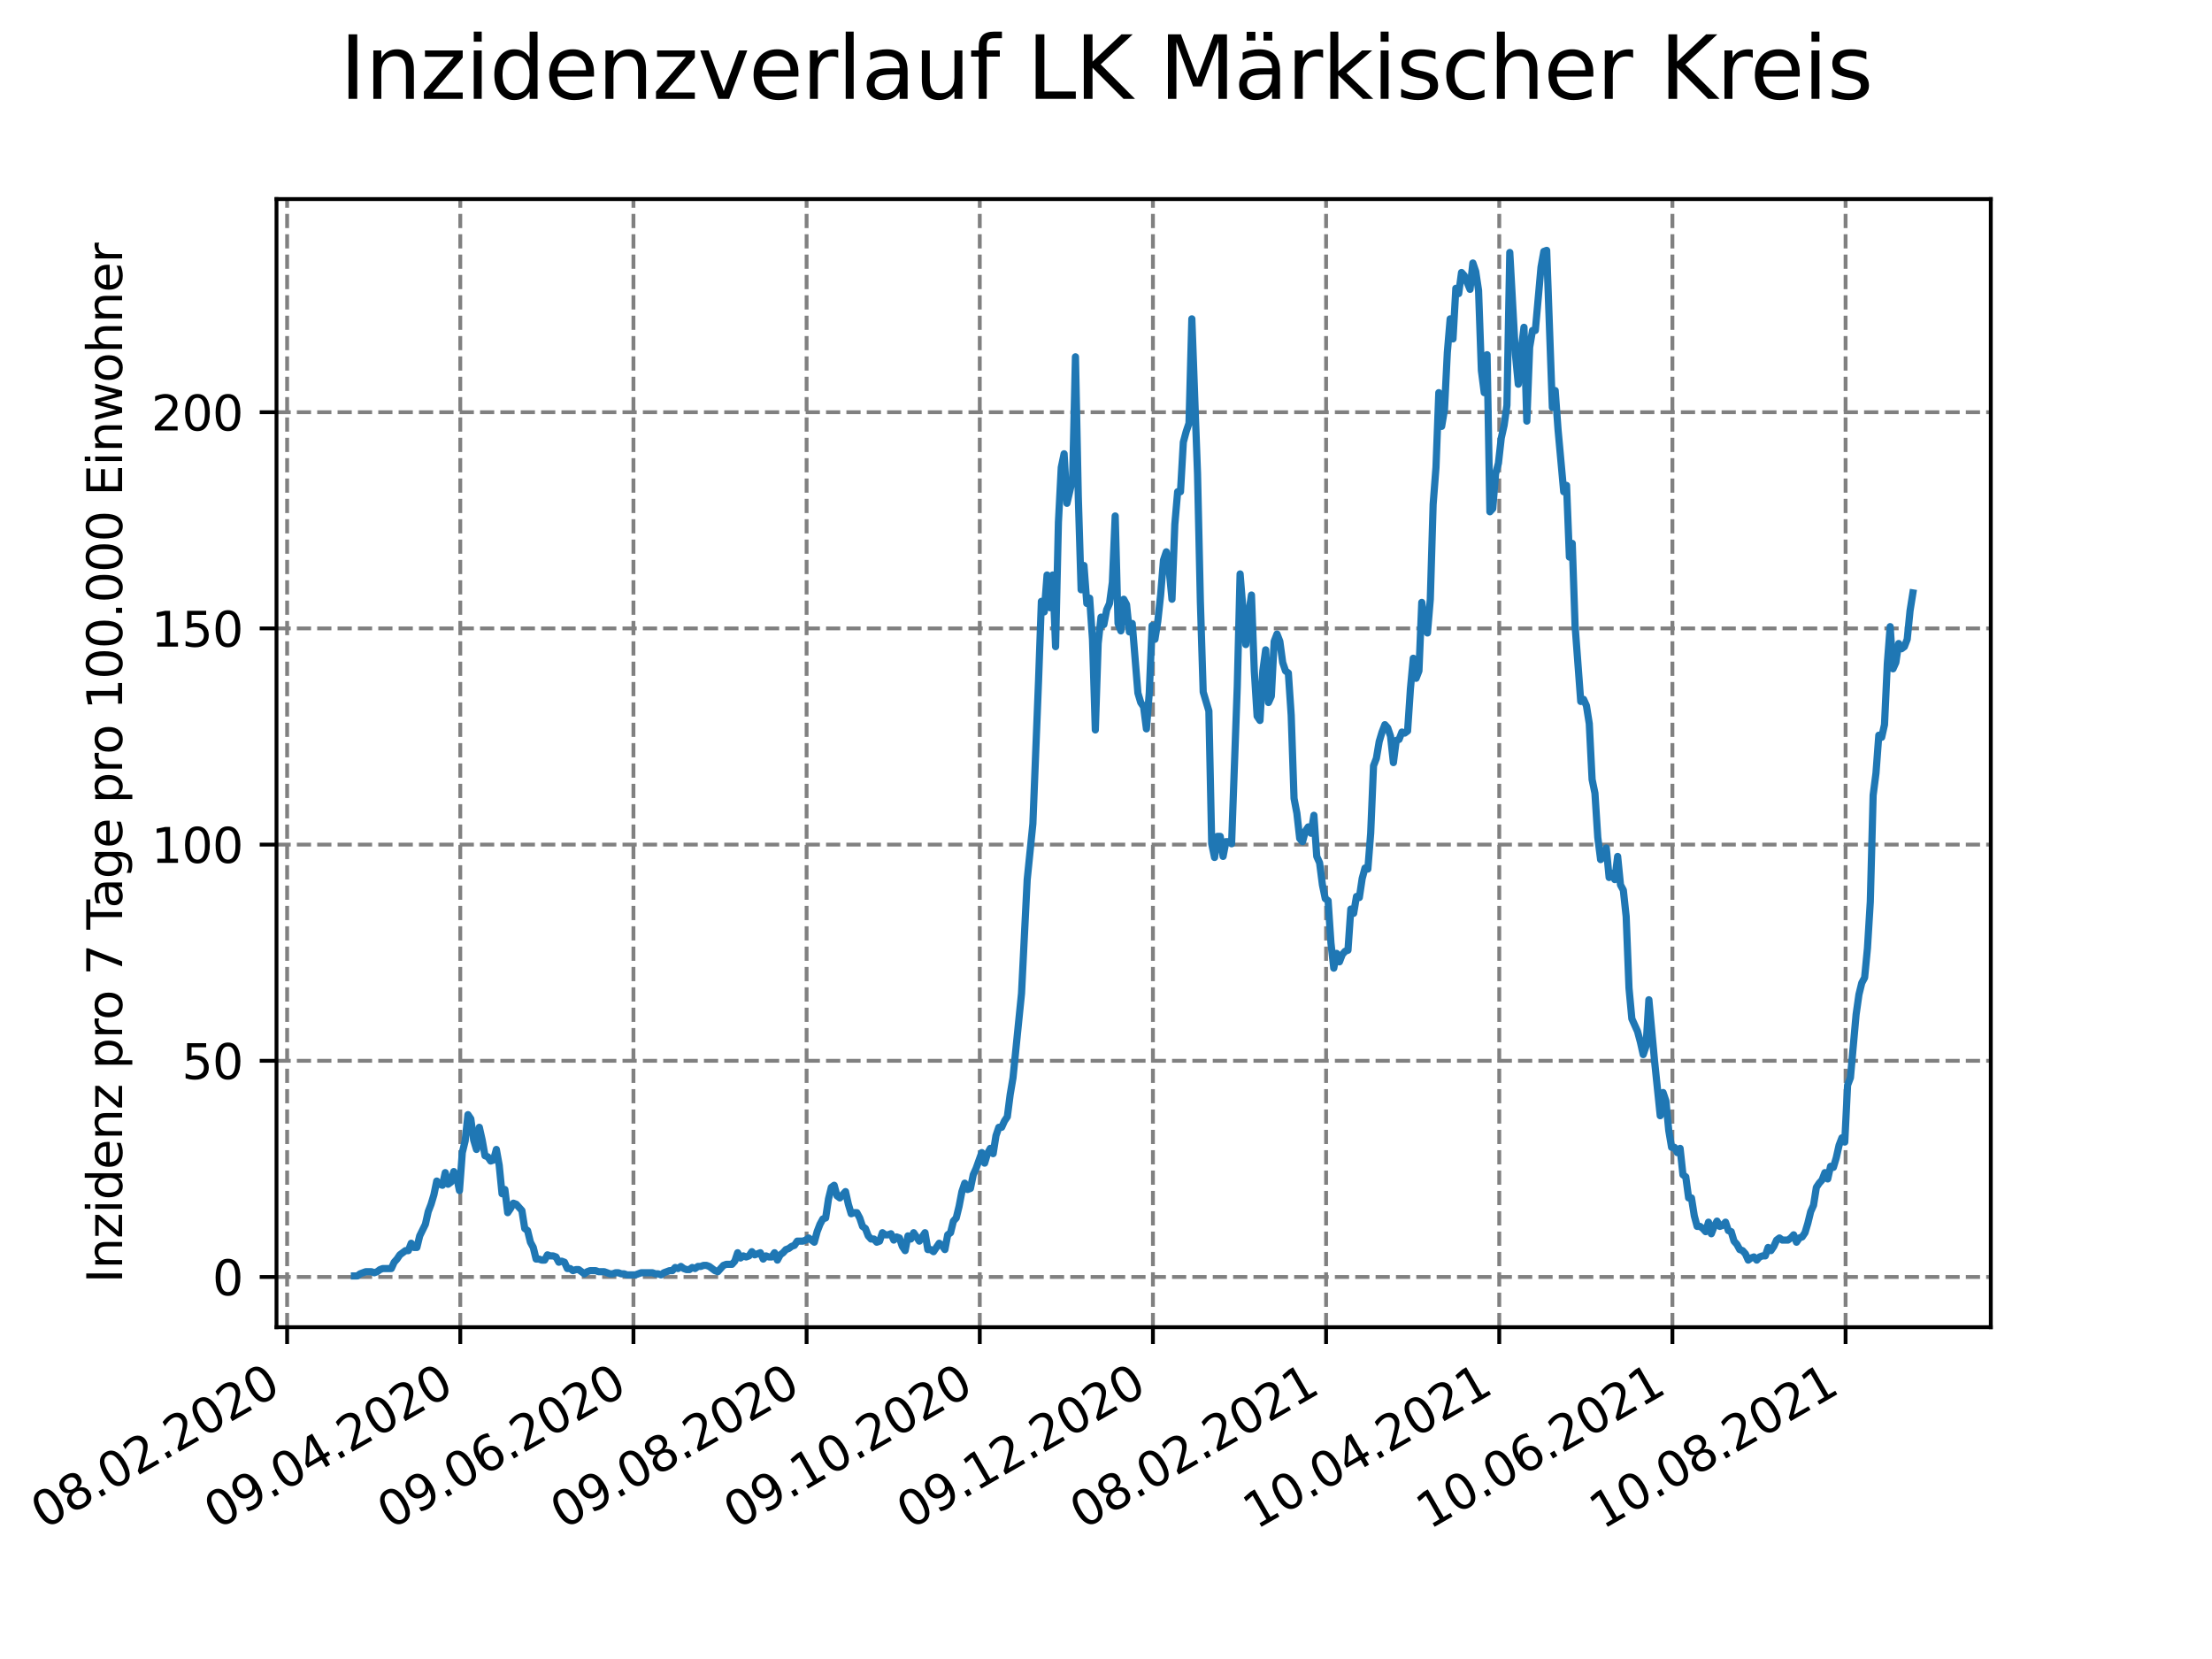 <?xml version="1.0" encoding="utf-8" standalone="no"?>
<!DOCTYPE svg PUBLIC "-//W3C//DTD SVG 1.1//EN"
  "http://www.w3.org/Graphics/SVG/1.1/DTD/svg11.dtd">
<svg height="345.6pt" version="1.1" viewBox="0 0 460.8 345.6" width="460.8pt" xmlns="http://www.w3.org/2000/svg" xmlns:xlink="http://www.w3.org/1999/xlink">
 <defs>
  <style type="text/css">*{stroke-linecap:butt;stroke-linejoin:round;}</style>
 </defs>
 <g id="figure_1">
  <g id="patch_1">
   <path d="M 0 345.6 
L 460.8 345.6 
L 460.8 0 
L 0 0 
z
" style="fill:#ffffff;"/>
  </g>
  <g id="axes_1">
   <g id="patch_2">
    <path d="M 57.6 276.48 
L 414.72 276.48 
L 414.72 41.472 
L 57.6 41.472 
z
" style="fill:#ffffff;"/>
   </g>
   <g id="matplotlib.axis_1">
    <g id="xtick_1">
     <g id="line2d_1">
      <path clip-path="url(#pf41d064345)" d="M 59.813 276.48 
L 59.813 41.472 
" style="fill:none;stroke:#808080;stroke-dasharray:2.96,1.28;stroke-dashoffset:0;stroke-width:0.8;"/>
     </g>
     <g id="line2d_2">
      <defs>
       <path d="M 0 0 
L 0 3.5 
" id="m5f6047492e" style="stroke:#000000;stroke-width:0.8;"/>
      </defs>
      <g>
       <use style="stroke:#000000;stroke-width:0.8;" x="59.813" xlink:href="#m5f6047492e" y="276.48"/>
      </g>
     </g>
     <g id="text_1">
      <!-- 08.02.2020 -->
      <g transform="translate(9.187 318.689)rotate(-30)scale(0.1 -0.1)">
       <defs>
        <path d="M 2034 4250 
Q 1547 4250 1301 3770 
Q 1056 3291 1056 2328 
Q 1056 1369 1301 889 
Q 1547 409 2034 409 
Q 2525 409 2770 889 
Q 3016 1369 3016 2328 
Q 3016 3291 2770 3770 
Q 2525 4250 2034 4250 
z
M 2034 4750 
Q 2819 4750 3233 4129 
Q 3647 3509 3647 2328 
Q 3647 1150 3233 529 
Q 2819 -91 2034 -91 
Q 1250 -91 836 529 
Q 422 1150 422 2328 
Q 422 3509 836 4129 
Q 1250 4750 2034 4750 
z
" id="DejaVuSans-30" transform="scale(0.016)"/>
        <path d="M 2034 2216 
Q 1584 2216 1326 1975 
Q 1069 1734 1069 1313 
Q 1069 891 1326 650 
Q 1584 409 2034 409 
Q 2484 409 2743 651 
Q 3003 894 3003 1313 
Q 3003 1734 2745 1975 
Q 2488 2216 2034 2216 
z
M 1403 2484 
Q 997 2584 770 2862 
Q 544 3141 544 3541 
Q 544 4100 942 4425 
Q 1341 4750 2034 4750 
Q 2731 4750 3128 4425 
Q 3525 4100 3525 3541 
Q 3525 3141 3298 2862 
Q 3072 2584 2669 2484 
Q 3125 2378 3379 2068 
Q 3634 1759 3634 1313 
Q 3634 634 3220 271 
Q 2806 -91 2034 -91 
Q 1263 -91 848 271 
Q 434 634 434 1313 
Q 434 1759 690 2068 
Q 947 2378 1403 2484 
z
M 1172 3481 
Q 1172 3119 1398 2916 
Q 1625 2713 2034 2713 
Q 2441 2713 2670 2916 
Q 2900 3119 2900 3481 
Q 2900 3844 2670 4047 
Q 2441 4250 2034 4250 
Q 1625 4250 1398 4047 
Q 1172 3844 1172 3481 
z
" id="DejaVuSans-38" transform="scale(0.016)"/>
        <path d="M 684 794 
L 1344 794 
L 1344 0 
L 684 0 
L 684 794 
z
" id="DejaVuSans-2e" transform="scale(0.016)"/>
        <path d="M 1228 531 
L 3431 531 
L 3431 0 
L 469 0 
L 469 531 
Q 828 903 1448 1529 
Q 2069 2156 2228 2338 
Q 2531 2678 2651 2914 
Q 2772 3150 2772 3378 
Q 2772 3750 2511 3984 
Q 2250 4219 1831 4219 
Q 1534 4219 1204 4116 
Q 875 4013 500 3803 
L 500 4441 
Q 881 4594 1212 4672 
Q 1544 4750 1819 4750 
Q 2544 4750 2975 4387 
Q 3406 4025 3406 3419 
Q 3406 3131 3298 2873 
Q 3191 2616 2906 2266 
Q 2828 2175 2409 1742 
Q 1991 1309 1228 531 
z
" id="DejaVuSans-32" transform="scale(0.016)"/>
       </defs>
       <use xlink:href="#DejaVuSans-30"/>
       <use x="63.623" xlink:href="#DejaVuSans-38"/>
       <use x="127.246" xlink:href="#DejaVuSans-2e"/>
       <use x="159.033" xlink:href="#DejaVuSans-30"/>
       <use x="222.656" xlink:href="#DejaVuSans-32"/>
       <use x="286.279" xlink:href="#DejaVuSans-2e"/>
       <use x="318.066" xlink:href="#DejaVuSans-32"/>
       <use x="381.689" xlink:href="#DejaVuSans-30"/>
       <use x="445.312" xlink:href="#DejaVuSans-32"/>
       <use x="508.936" xlink:href="#DejaVuSans-30"/>
      </g>
     </g>
    </g>
    <g id="xtick_2">
     <g id="line2d_3">
      <path clip-path="url(#pf41d064345)" d="M 95.885 276.48 
L 95.885 41.472 
" style="fill:none;stroke:#808080;stroke-dasharray:2.96,1.28;stroke-dashoffset:0;stroke-width:0.8;"/>
     </g>
     <g id="line2d_4">
      <g>
       <use style="stroke:#000000;stroke-width:0.8;" x="95.885" xlink:href="#m5f6047492e" y="276.48"/>
      </g>
     </g>
     <g id="text_2">
      <!-- 09.04.2020 -->
      <g transform="translate(45.26 318.689)rotate(-30)scale(0.1 -0.1)">
       <defs>
        <path d="M 703 97 
L 703 672 
Q 941 559 1184 500 
Q 1428 441 1663 441 
Q 2288 441 2617 861 
Q 2947 1281 2994 2138 
Q 2813 1869 2534 1725 
Q 2256 1581 1919 1581 
Q 1219 1581 811 2004 
Q 403 2428 403 3163 
Q 403 3881 828 4315 
Q 1253 4750 1959 4750 
Q 2769 4750 3195 4129 
Q 3622 3509 3622 2328 
Q 3622 1225 3098 567 
Q 2575 -91 1691 -91 
Q 1453 -91 1209 -44 
Q 966 3 703 97 
z
M 1959 2075 
Q 2384 2075 2632 2365 
Q 2881 2656 2881 3163 
Q 2881 3666 2632 3958 
Q 2384 4250 1959 4250 
Q 1534 4250 1286 3958 
Q 1038 3666 1038 3163 
Q 1038 2656 1286 2365 
Q 1534 2075 1959 2075 
z
" id="DejaVuSans-39" transform="scale(0.016)"/>
        <path d="M 2419 4116 
L 825 1625 
L 2419 1625 
L 2419 4116 
z
M 2253 4666 
L 3047 4666 
L 3047 1625 
L 3713 1625 
L 3713 1100 
L 3047 1100 
L 3047 0 
L 2419 0 
L 2419 1100 
L 313 1100 
L 313 1709 
L 2253 4666 
z
" id="DejaVuSans-34" transform="scale(0.016)"/>
       </defs>
       <use xlink:href="#DejaVuSans-30"/>
       <use x="63.623" xlink:href="#DejaVuSans-39"/>
       <use x="127.246" xlink:href="#DejaVuSans-2e"/>
       <use x="159.033" xlink:href="#DejaVuSans-30"/>
       <use x="222.656" xlink:href="#DejaVuSans-34"/>
       <use x="286.279" xlink:href="#DejaVuSans-2e"/>
       <use x="318.066" xlink:href="#DejaVuSans-32"/>
       <use x="381.689" xlink:href="#DejaVuSans-30"/>
       <use x="445.312" xlink:href="#DejaVuSans-32"/>
       <use x="508.936" xlink:href="#DejaVuSans-30"/>
      </g>
     </g>
    </g>
    <g id="xtick_3">
     <g id="line2d_5">
      <path clip-path="url(#pf41d064345)" d="M 131.958 276.48 
L 131.958 41.472 
" style="fill:none;stroke:#808080;stroke-dasharray:2.96,1.28;stroke-dashoffset:0;stroke-width:0.8;"/>
     </g>
     <g id="line2d_6">
      <g>
       <use style="stroke:#000000;stroke-width:0.8;" x="131.958" xlink:href="#m5f6047492e" y="276.48"/>
      </g>
     </g>
     <g id="text_3">
      <!-- 09.06.2020 -->
      <g transform="translate(81.333 318.689)rotate(-30)scale(0.1 -0.1)">
       <defs>
        <path d="M 2113 2584 
Q 1688 2584 1439 2293 
Q 1191 2003 1191 1497 
Q 1191 994 1439 701 
Q 1688 409 2113 409 
Q 2538 409 2786 701 
Q 3034 994 3034 1497 
Q 3034 2003 2786 2293 
Q 2538 2584 2113 2584 
z
M 3366 4563 
L 3366 3988 
Q 3128 4100 2886 4159 
Q 2644 4219 2406 4219 
Q 1781 4219 1451 3797 
Q 1122 3375 1075 2522 
Q 1259 2794 1537 2939 
Q 1816 3084 2150 3084 
Q 2853 3084 3261 2657 
Q 3669 2231 3669 1497 
Q 3669 778 3244 343 
Q 2819 -91 2113 -91 
Q 1303 -91 875 529 
Q 447 1150 447 2328 
Q 447 3434 972 4092 
Q 1497 4750 2381 4750 
Q 2619 4750 2861 4703 
Q 3103 4656 3366 4563 
z
" id="DejaVuSans-36" transform="scale(0.016)"/>
       </defs>
       <use xlink:href="#DejaVuSans-30"/>
       <use x="63.623" xlink:href="#DejaVuSans-39"/>
       <use x="127.246" xlink:href="#DejaVuSans-2e"/>
       <use x="159.033" xlink:href="#DejaVuSans-30"/>
       <use x="222.656" xlink:href="#DejaVuSans-36"/>
       <use x="286.279" xlink:href="#DejaVuSans-2e"/>
       <use x="318.066" xlink:href="#DejaVuSans-32"/>
       <use x="381.689" xlink:href="#DejaVuSans-30"/>
       <use x="445.312" xlink:href="#DejaVuSans-32"/>
       <use x="508.936" xlink:href="#DejaVuSans-30"/>
      </g>
     </g>
    </g>
    <g id="xtick_4">
     <g id="line2d_7">
      <path clip-path="url(#pf41d064345)" d="M 168.031 276.48 
L 168.031 41.472 
" style="fill:none;stroke:#808080;stroke-dasharray:2.96,1.28;stroke-dashoffset:0;stroke-width:0.8;"/>
     </g>
     <g id="line2d_8">
      <g>
       <use style="stroke:#000000;stroke-width:0.8;" x="168.031" xlink:href="#m5f6047492e" y="276.48"/>
      </g>
     </g>
     <g id="text_4">
      <!-- 09.08.2020 -->
      <g transform="translate(117.406 318.689)rotate(-30)scale(0.1 -0.1)">
       <use xlink:href="#DejaVuSans-30"/>
       <use x="63.623" xlink:href="#DejaVuSans-39"/>
       <use x="127.246" xlink:href="#DejaVuSans-2e"/>
       <use x="159.033" xlink:href="#DejaVuSans-30"/>
       <use x="222.656" xlink:href="#DejaVuSans-38"/>
       <use x="286.279" xlink:href="#DejaVuSans-2e"/>
       <use x="318.066" xlink:href="#DejaVuSans-32"/>
       <use x="381.689" xlink:href="#DejaVuSans-30"/>
       <use x="445.312" xlink:href="#DejaVuSans-32"/>
       <use x="508.936" xlink:href="#DejaVuSans-30"/>
      </g>
     </g>
    </g>
    <g id="xtick_5">
     <g id="line2d_9">
      <path clip-path="url(#pf41d064345)" d="M 204.104 276.48 
L 204.104 41.472 
" style="fill:none;stroke:#808080;stroke-dasharray:2.96,1.28;stroke-dashoffset:0;stroke-width:0.8;"/>
     </g>
     <g id="line2d_10">
      <g>
       <use style="stroke:#000000;stroke-width:0.8;" x="204.104" xlink:href="#m5f6047492e" y="276.48"/>
      </g>
     </g>
     <g id="text_5">
      <!-- 09.10.2020 -->
      <g transform="translate(153.478 318.689)rotate(-30)scale(0.1 -0.1)">
       <defs>
        <path d="M 794 531 
L 1825 531 
L 1825 4091 
L 703 3866 
L 703 4441 
L 1819 4666 
L 2450 4666 
L 2450 531 
L 3481 531 
L 3481 0 
L 794 0 
L 794 531 
z
" id="DejaVuSans-31" transform="scale(0.016)"/>
       </defs>
       <use xlink:href="#DejaVuSans-30"/>
       <use x="63.623" xlink:href="#DejaVuSans-39"/>
       <use x="127.246" xlink:href="#DejaVuSans-2e"/>
       <use x="159.033" xlink:href="#DejaVuSans-31"/>
       <use x="222.656" xlink:href="#DejaVuSans-30"/>
       <use x="286.279" xlink:href="#DejaVuSans-2e"/>
       <use x="318.066" xlink:href="#DejaVuSans-32"/>
       <use x="381.689" xlink:href="#DejaVuSans-30"/>
       <use x="445.312" xlink:href="#DejaVuSans-32"/>
       <use x="508.936" xlink:href="#DejaVuSans-30"/>
      </g>
     </g>
    </g>
    <g id="xtick_6">
     <g id="line2d_11">
      <path clip-path="url(#pf41d064345)" d="M 240.176 276.48 
L 240.176 41.472 
" style="fill:none;stroke:#808080;stroke-dasharray:2.96,1.28;stroke-dashoffset:0;stroke-width:0.8;"/>
     </g>
     <g id="line2d_12">
      <g>
       <use style="stroke:#000000;stroke-width:0.8;" x="240.176" xlink:href="#m5f6047492e" y="276.48"/>
      </g>
     </g>
     <g id="text_6">
      <!-- 09.12.2020 -->
      <g transform="translate(189.551 318.689)rotate(-30)scale(0.1 -0.1)">
       <use xlink:href="#DejaVuSans-30"/>
       <use x="63.623" xlink:href="#DejaVuSans-39"/>
       <use x="127.246" xlink:href="#DejaVuSans-2e"/>
       <use x="159.033" xlink:href="#DejaVuSans-31"/>
       <use x="222.656" xlink:href="#DejaVuSans-32"/>
       <use x="286.279" xlink:href="#DejaVuSans-2e"/>
       <use x="318.066" xlink:href="#DejaVuSans-32"/>
       <use x="381.689" xlink:href="#DejaVuSans-30"/>
       <use x="445.312" xlink:href="#DejaVuSans-32"/>
       <use x="508.936" xlink:href="#DejaVuSans-30"/>
      </g>
     </g>
    </g>
    <g id="xtick_7">
     <g id="line2d_13">
      <path clip-path="url(#pf41d064345)" d="M 276.249 276.48 
L 276.249 41.472 
" style="fill:none;stroke:#808080;stroke-dasharray:2.96,1.28;stroke-dashoffset:0;stroke-width:0.8;"/>
     </g>
     <g id="line2d_14">
      <g>
       <use style="stroke:#000000;stroke-width:0.8;" x="276.249" xlink:href="#m5f6047492e" y="276.48"/>
      </g>
     </g>
     <g id="text_7">
      <!-- 08.02.2021 -->
      <g transform="translate(225.624 318.689)rotate(-30)scale(0.1 -0.1)">
       <use xlink:href="#DejaVuSans-30"/>
       <use x="63.623" xlink:href="#DejaVuSans-38"/>
       <use x="127.246" xlink:href="#DejaVuSans-2e"/>
       <use x="159.033" xlink:href="#DejaVuSans-30"/>
       <use x="222.656" xlink:href="#DejaVuSans-32"/>
       <use x="286.279" xlink:href="#DejaVuSans-2e"/>
       <use x="318.066" xlink:href="#DejaVuSans-32"/>
       <use x="381.689" xlink:href="#DejaVuSans-30"/>
       <use x="445.312" xlink:href="#DejaVuSans-32"/>
       <use x="508.936" xlink:href="#DejaVuSans-31"/>
      </g>
     </g>
    </g>
    <g id="xtick_8">
     <g id="line2d_15">
      <path clip-path="url(#pf41d064345)" d="M 312.322 276.48 
L 312.322 41.472 
" style="fill:none;stroke:#808080;stroke-dasharray:2.96,1.28;stroke-dashoffset:0;stroke-width:0.8;"/>
     </g>
     <g id="line2d_16">
      <g>
       <use style="stroke:#000000;stroke-width:0.8;" x="312.322" xlink:href="#m5f6047492e" y="276.48"/>
      </g>
     </g>
     <g id="text_8">
      <!-- 10.04.2021 -->
      <g transform="translate(261.697 318.689)rotate(-30)scale(0.1 -0.1)">
       <use xlink:href="#DejaVuSans-31"/>
       <use x="63.623" xlink:href="#DejaVuSans-30"/>
       <use x="127.246" xlink:href="#DejaVuSans-2e"/>
       <use x="159.033" xlink:href="#DejaVuSans-30"/>
       <use x="222.656" xlink:href="#DejaVuSans-34"/>
       <use x="286.279" xlink:href="#DejaVuSans-2e"/>
       <use x="318.066" xlink:href="#DejaVuSans-32"/>
       <use x="381.689" xlink:href="#DejaVuSans-30"/>
       <use x="445.312" xlink:href="#DejaVuSans-32"/>
       <use x="508.936" xlink:href="#DejaVuSans-31"/>
      </g>
     </g>
    </g>
    <g id="xtick_9">
     <g id="line2d_17">
      <path clip-path="url(#pf41d064345)" d="M 348.394 276.48 
L 348.394 41.472 
" style="fill:none;stroke:#808080;stroke-dasharray:2.96,1.28;stroke-dashoffset:0;stroke-width:0.8;"/>
     </g>
     <g id="line2d_18">
      <g>
       <use style="stroke:#000000;stroke-width:0.8;" x="348.394" xlink:href="#m5f6047492e" y="276.48"/>
      </g>
     </g>
     <g id="text_9">
      <!-- 10.06.2021 -->
      <g transform="translate(297.769 318.689)rotate(-30)scale(0.1 -0.1)">
       <use xlink:href="#DejaVuSans-31"/>
       <use x="63.623" xlink:href="#DejaVuSans-30"/>
       <use x="127.246" xlink:href="#DejaVuSans-2e"/>
       <use x="159.033" xlink:href="#DejaVuSans-30"/>
       <use x="222.656" xlink:href="#DejaVuSans-36"/>
       <use x="286.279" xlink:href="#DejaVuSans-2e"/>
       <use x="318.066" xlink:href="#DejaVuSans-32"/>
       <use x="381.689" xlink:href="#DejaVuSans-30"/>
       <use x="445.312" xlink:href="#DejaVuSans-32"/>
       <use x="508.936" xlink:href="#DejaVuSans-31"/>
      </g>
     </g>
    </g>
    <g id="xtick_10">
     <g id="line2d_19">
      <path clip-path="url(#pf41d064345)" d="M 384.467 276.48 
L 384.467 41.472 
" style="fill:none;stroke:#808080;stroke-dasharray:2.96,1.28;stroke-dashoffset:0;stroke-width:0.8;"/>
     </g>
     <g id="line2d_20">
      <g>
       <use style="stroke:#000000;stroke-width:0.8;" x="384.467" xlink:href="#m5f6047492e" y="276.48"/>
      </g>
     </g>
     <g id="text_10">
      <!-- 10.08.2021 -->
      <g transform="translate(333.842 318.689)rotate(-30)scale(0.1 -0.1)">
       <use xlink:href="#DejaVuSans-31"/>
       <use x="63.623" xlink:href="#DejaVuSans-30"/>
       <use x="127.246" xlink:href="#DejaVuSans-2e"/>
       <use x="159.033" xlink:href="#DejaVuSans-30"/>
       <use x="222.656" xlink:href="#DejaVuSans-38"/>
       <use x="286.279" xlink:href="#DejaVuSans-2e"/>
       <use x="318.066" xlink:href="#DejaVuSans-32"/>
       <use x="381.689" xlink:href="#DejaVuSans-30"/>
       <use x="445.312" xlink:href="#DejaVuSans-32"/>
       <use x="508.936" xlink:href="#DejaVuSans-31"/>
      </g>
     </g>
    </g>
   </g>
   <g id="matplotlib.axis_2">
    <g id="ytick_1">
     <g id="line2d_21">
      <path clip-path="url(#pf41d064345)" d="M 57.6 266.017 
L 414.72 266.017 
" style="fill:none;stroke:#808080;stroke-dasharray:2.96,1.28;stroke-dashoffset:0;stroke-width:0.8;"/>
     </g>
     <g id="line2d_22">
      <defs>
       <path d="M 0 0 
L -3.5 0 
" id="m977c62c423" style="stroke:#000000;stroke-width:0.8;"/>
      </defs>
      <g>
       <use style="stroke:#000000;stroke-width:0.8;" x="57.6" xlink:href="#m977c62c423" y="266.017"/>
      </g>
     </g>
     <g id="text_11">
      <!-- 0 -->
      <g transform="translate(44.237 269.817)scale(0.1 -0.1)">
       <use xlink:href="#DejaVuSans-30"/>
      </g>
     </g>
    </g>
    <g id="ytick_2">
     <g id="line2d_23">
      <path clip-path="url(#pf41d064345)" d="M 57.6 220.981 
L 414.72 220.981 
" style="fill:none;stroke:#808080;stroke-dasharray:2.96,1.28;stroke-dashoffset:0;stroke-width:0.8;"/>
     </g>
     <g id="line2d_24">
      <g>
       <use style="stroke:#000000;stroke-width:0.8;" x="57.6" xlink:href="#m977c62c423" y="220.981"/>
      </g>
     </g>
     <g id="text_12">
      <!-- 50 -->
      <g transform="translate(37.875 224.78)scale(0.1 -0.1)">
       <defs>
        <path d="M 691 4666 
L 3169 4666 
L 3169 4134 
L 1269 4134 
L 1269 2991 
Q 1406 3038 1543 3061 
Q 1681 3084 1819 3084 
Q 2600 3084 3056 2656 
Q 3513 2228 3513 1497 
Q 3513 744 3044 326 
Q 2575 -91 1722 -91 
Q 1428 -91 1123 -41 
Q 819 9 494 109 
L 494 744 
Q 775 591 1075 516 
Q 1375 441 1709 441 
Q 2250 441 2565 725 
Q 2881 1009 2881 1497 
Q 2881 1984 2565 2268 
Q 2250 2553 1709 2553 
Q 1456 2553 1204 2497 
Q 953 2441 691 2322 
L 691 4666 
z
" id="DejaVuSans-35" transform="scale(0.016)"/>
       </defs>
       <use xlink:href="#DejaVuSans-35"/>
       <use x="63.623" xlink:href="#DejaVuSans-30"/>
      </g>
     </g>
    </g>
    <g id="ytick_3">
     <g id="line2d_25">
      <path clip-path="url(#pf41d064345)" d="M 57.6 175.944 
L 414.72 175.944 
" style="fill:none;stroke:#808080;stroke-dasharray:2.96,1.28;stroke-dashoffset:0;stroke-width:0.8;"/>
     </g>
     <g id="line2d_26">
      <g>
       <use style="stroke:#000000;stroke-width:0.8;" x="57.6" xlink:href="#m977c62c423" y="175.944"/>
      </g>
     </g>
     <g id="text_13">
      <!-- 100 -->
      <g transform="translate(31.512 179.743)scale(0.1 -0.1)">
       <use xlink:href="#DejaVuSans-31"/>
       <use x="63.623" xlink:href="#DejaVuSans-30"/>
       <use x="127.246" xlink:href="#DejaVuSans-30"/>
      </g>
     </g>
    </g>
    <g id="ytick_4">
     <g id="line2d_27">
      <path clip-path="url(#pf41d064345)" d="M 57.6 130.907 
L 414.72 130.907 
" style="fill:none;stroke:#808080;stroke-dasharray:2.96,1.28;stroke-dashoffset:0;stroke-width:0.8;"/>
     </g>
     <g id="line2d_28">
      <g>
       <use style="stroke:#000000;stroke-width:0.8;" x="57.6" xlink:href="#m977c62c423" y="130.907"/>
      </g>
     </g>
     <g id="text_14">
      <!-- 150 -->
      <g transform="translate(31.512 134.707)scale(0.1 -0.1)">
       <use xlink:href="#DejaVuSans-31"/>
       <use x="63.623" xlink:href="#DejaVuSans-35"/>
       <use x="127.246" xlink:href="#DejaVuSans-30"/>
      </g>
     </g>
    </g>
    <g id="ytick_5">
     <g id="line2d_29">
      <path clip-path="url(#pf41d064345)" d="M 57.6 85.871 
L 414.72 85.871 
" style="fill:none;stroke:#808080;stroke-dasharray:2.96,1.28;stroke-dashoffset:0;stroke-width:0.8;"/>
     </g>
     <g id="line2d_30">
      <g>
       <use style="stroke:#000000;stroke-width:0.8;" x="57.6" xlink:href="#m977c62c423" y="85.871"/>
      </g>
     </g>
     <g id="text_15">
      <!-- 200 -->
      <g transform="translate(31.512 89.67)scale(0.1 -0.1)">
       <use xlink:href="#DejaVuSans-32"/>
       <use x="63.623" xlink:href="#DejaVuSans-30"/>
       <use x="127.246" xlink:href="#DejaVuSans-30"/>
      </g>
     </g>
    </g>
    <g id="text_16">
     <!-- Inzidenz pro 7 Tage pro 100.000 Einwohner -->
     <g transform="translate(25.433 267.301)rotate(-90)scale(0.1 -0.1)">
      <defs>
       <path d="M 628 4666 
L 1259 4666 
L 1259 0 
L 628 0 
L 628 4666 
z
" id="DejaVuSans-49" transform="scale(0.016)"/>
       <path d="M 3513 2113 
L 3513 0 
L 2938 0 
L 2938 2094 
Q 2938 2591 2744 2837 
Q 2550 3084 2163 3084 
Q 1697 3084 1428 2787 
Q 1159 2491 1159 1978 
L 1159 0 
L 581 0 
L 581 3500 
L 1159 3500 
L 1159 2956 
Q 1366 3272 1645 3428 
Q 1925 3584 2291 3584 
Q 2894 3584 3203 3211 
Q 3513 2838 3513 2113 
z
" id="DejaVuSans-6e" transform="scale(0.016)"/>
       <path d="M 353 3500 
L 3084 3500 
L 3084 2975 
L 922 459 
L 3084 459 
L 3084 0 
L 275 0 
L 275 525 
L 2438 3041 
L 353 3041 
L 353 3500 
z
" id="DejaVuSans-7a" transform="scale(0.016)"/>
       <path d="M 603 3500 
L 1178 3500 
L 1178 0 
L 603 0 
L 603 3500 
z
M 603 4863 
L 1178 4863 
L 1178 4134 
L 603 4134 
L 603 4863 
z
" id="DejaVuSans-69" transform="scale(0.016)"/>
       <path d="M 2906 2969 
L 2906 4863 
L 3481 4863 
L 3481 0 
L 2906 0 
L 2906 525 
Q 2725 213 2448 61 
Q 2172 -91 1784 -91 
Q 1150 -91 751 415 
Q 353 922 353 1747 
Q 353 2572 751 3078 
Q 1150 3584 1784 3584 
Q 2172 3584 2448 3432 
Q 2725 3281 2906 2969 
z
M 947 1747 
Q 947 1113 1208 752 
Q 1469 391 1925 391 
Q 2381 391 2643 752 
Q 2906 1113 2906 1747 
Q 2906 2381 2643 2742 
Q 2381 3103 1925 3103 
Q 1469 3103 1208 2742 
Q 947 2381 947 1747 
z
" id="DejaVuSans-64" transform="scale(0.016)"/>
       <path d="M 3597 1894 
L 3597 1613 
L 953 1613 
Q 991 1019 1311 708 
Q 1631 397 2203 397 
Q 2534 397 2845 478 
Q 3156 559 3463 722 
L 3463 178 
Q 3153 47 2828 -22 
Q 2503 -91 2169 -91 
Q 1331 -91 842 396 
Q 353 884 353 1716 
Q 353 2575 817 3079 
Q 1281 3584 2069 3584 
Q 2775 3584 3186 3129 
Q 3597 2675 3597 1894 
z
M 3022 2063 
Q 3016 2534 2758 2815 
Q 2500 3097 2075 3097 
Q 1594 3097 1305 2825 
Q 1016 2553 972 2059 
L 3022 2063 
z
" id="DejaVuSans-65" transform="scale(0.016)"/>
       <path id="DejaVuSans-20" transform="scale(0.016)"/>
       <path d="M 1159 525 
L 1159 -1331 
L 581 -1331 
L 581 3500 
L 1159 3500 
L 1159 2969 
Q 1341 3281 1617 3432 
Q 1894 3584 2278 3584 
Q 2916 3584 3314 3078 
Q 3713 2572 3713 1747 
Q 3713 922 3314 415 
Q 2916 -91 2278 -91 
Q 1894 -91 1617 61 
Q 1341 213 1159 525 
z
M 3116 1747 
Q 3116 2381 2855 2742 
Q 2594 3103 2138 3103 
Q 1681 3103 1420 2742 
Q 1159 2381 1159 1747 
Q 1159 1113 1420 752 
Q 1681 391 2138 391 
Q 2594 391 2855 752 
Q 3116 1113 3116 1747 
z
" id="DejaVuSans-70" transform="scale(0.016)"/>
       <path d="M 2631 2963 
Q 2534 3019 2420 3045 
Q 2306 3072 2169 3072 
Q 1681 3072 1420 2755 
Q 1159 2438 1159 1844 
L 1159 0 
L 581 0 
L 581 3500 
L 1159 3500 
L 1159 2956 
Q 1341 3275 1631 3429 
Q 1922 3584 2338 3584 
Q 2397 3584 2469 3576 
Q 2541 3569 2628 3553 
L 2631 2963 
z
" id="DejaVuSans-72" transform="scale(0.016)"/>
       <path d="M 1959 3097 
Q 1497 3097 1228 2736 
Q 959 2375 959 1747 
Q 959 1119 1226 758 
Q 1494 397 1959 397 
Q 2419 397 2687 759 
Q 2956 1122 2956 1747 
Q 2956 2369 2687 2733 
Q 2419 3097 1959 3097 
z
M 1959 3584 
Q 2709 3584 3137 3096 
Q 3566 2609 3566 1747 
Q 3566 888 3137 398 
Q 2709 -91 1959 -91 
Q 1206 -91 779 398 
Q 353 888 353 1747 
Q 353 2609 779 3096 
Q 1206 3584 1959 3584 
z
" id="DejaVuSans-6f" transform="scale(0.016)"/>
       <path d="M 525 4666 
L 3525 4666 
L 3525 4397 
L 1831 0 
L 1172 0 
L 2766 4134 
L 525 4134 
L 525 4666 
z
" id="DejaVuSans-37" transform="scale(0.016)"/>
       <path d="M -19 4666 
L 3928 4666 
L 3928 4134 
L 2272 4134 
L 2272 0 
L 1638 0 
L 1638 4134 
L -19 4134 
L -19 4666 
z
" id="DejaVuSans-54" transform="scale(0.016)"/>
       <path d="M 2194 1759 
Q 1497 1759 1228 1600 
Q 959 1441 959 1056 
Q 959 750 1161 570 
Q 1363 391 1709 391 
Q 2188 391 2477 730 
Q 2766 1069 2766 1631 
L 2766 1759 
L 2194 1759 
z
M 3341 1997 
L 3341 0 
L 2766 0 
L 2766 531 
Q 2569 213 2275 61 
Q 1981 -91 1556 -91 
Q 1019 -91 701 211 
Q 384 513 384 1019 
Q 384 1609 779 1909 
Q 1175 2209 1959 2209 
L 2766 2209 
L 2766 2266 
Q 2766 2663 2505 2880 
Q 2244 3097 1772 3097 
Q 1472 3097 1187 3025 
Q 903 2953 641 2809 
L 641 3341 
Q 956 3463 1253 3523 
Q 1550 3584 1831 3584 
Q 2591 3584 2966 3190 
Q 3341 2797 3341 1997 
z
" id="DejaVuSans-61" transform="scale(0.016)"/>
       <path d="M 2906 1791 
Q 2906 2416 2648 2759 
Q 2391 3103 1925 3103 
Q 1463 3103 1205 2759 
Q 947 2416 947 1791 
Q 947 1169 1205 825 
Q 1463 481 1925 481 
Q 2391 481 2648 825 
Q 2906 1169 2906 1791 
z
M 3481 434 
Q 3481 -459 3084 -895 
Q 2688 -1331 1869 -1331 
Q 1566 -1331 1297 -1286 
Q 1028 -1241 775 -1147 
L 775 -588 
Q 1028 -725 1275 -790 
Q 1522 -856 1778 -856 
Q 2344 -856 2625 -561 
Q 2906 -266 2906 331 
L 2906 616 
Q 2728 306 2450 153 
Q 2172 0 1784 0 
Q 1141 0 747 490 
Q 353 981 353 1791 
Q 353 2603 747 3093 
Q 1141 3584 1784 3584 
Q 2172 3584 2450 3431 
Q 2728 3278 2906 2969 
L 2906 3500 
L 3481 3500 
L 3481 434 
z
" id="DejaVuSans-67" transform="scale(0.016)"/>
       <path d="M 628 4666 
L 3578 4666 
L 3578 4134 
L 1259 4134 
L 1259 2753 
L 3481 2753 
L 3481 2222 
L 1259 2222 
L 1259 531 
L 3634 531 
L 3634 0 
L 628 0 
L 628 4666 
z
" id="DejaVuSans-45" transform="scale(0.016)"/>
       <path d="M 269 3500 
L 844 3500 
L 1563 769 
L 2278 3500 
L 2956 3500 
L 3675 769 
L 4391 3500 
L 4966 3500 
L 4050 0 
L 3372 0 
L 2619 2869 
L 1863 0 
L 1184 0 
L 269 3500 
z
" id="DejaVuSans-77" transform="scale(0.016)"/>
       <path d="M 3513 2113 
L 3513 0 
L 2938 0 
L 2938 2094 
Q 2938 2591 2744 2837 
Q 2550 3084 2163 3084 
Q 1697 3084 1428 2787 
Q 1159 2491 1159 1978 
L 1159 0 
L 581 0 
L 581 4863 
L 1159 4863 
L 1159 2956 
Q 1366 3272 1645 3428 
Q 1925 3584 2291 3584 
Q 2894 3584 3203 3211 
Q 3513 2838 3513 2113 
z
" id="DejaVuSans-68" transform="scale(0.016)"/>
      </defs>
      <use xlink:href="#DejaVuSans-49"/>
      <use x="29.492" xlink:href="#DejaVuSans-6e"/>
      <use x="92.871" xlink:href="#DejaVuSans-7a"/>
      <use x="145.361" xlink:href="#DejaVuSans-69"/>
      <use x="173.145" xlink:href="#DejaVuSans-64"/>
      <use x="236.621" xlink:href="#DejaVuSans-65"/>
      <use x="298.145" xlink:href="#DejaVuSans-6e"/>
      <use x="361.523" xlink:href="#DejaVuSans-7a"/>
      <use x="414.014" xlink:href="#DejaVuSans-20"/>
      <use x="445.801" xlink:href="#DejaVuSans-70"/>
      <use x="509.277" xlink:href="#DejaVuSans-72"/>
      <use x="548.141" xlink:href="#DejaVuSans-6f"/>
      <use x="609.322" xlink:href="#DejaVuSans-20"/>
      <use x="641.109" xlink:href="#DejaVuSans-37"/>
      <use x="704.732" xlink:href="#DejaVuSans-20"/>
      <use x="736.52" xlink:href="#DejaVuSans-54"/>
      <use x="781.104" xlink:href="#DejaVuSans-61"/>
      <use x="842.383" xlink:href="#DejaVuSans-67"/>
      <use x="905.859" xlink:href="#DejaVuSans-65"/>
      <use x="967.383" xlink:href="#DejaVuSans-20"/>
      <use x="999.17" xlink:href="#DejaVuSans-70"/>
      <use x="1062.646" xlink:href="#DejaVuSans-72"/>
      <use x="1101.51" xlink:href="#DejaVuSans-6f"/>
      <use x="1162.691" xlink:href="#DejaVuSans-20"/>
      <use x="1194.479" xlink:href="#DejaVuSans-31"/>
      <use x="1258.102" xlink:href="#DejaVuSans-30"/>
      <use x="1321.725" xlink:href="#DejaVuSans-30"/>
      <use x="1385.348" xlink:href="#DejaVuSans-2e"/>
      <use x="1417.135" xlink:href="#DejaVuSans-30"/>
      <use x="1480.758" xlink:href="#DejaVuSans-30"/>
      <use x="1544.381" xlink:href="#DejaVuSans-30"/>
      <use x="1608.004" xlink:href="#DejaVuSans-20"/>
      <use x="1639.791" xlink:href="#DejaVuSans-45"/>
      <use x="1702.975" xlink:href="#DejaVuSans-69"/>
      <use x="1730.758" xlink:href="#DejaVuSans-6e"/>
      <use x="1794.137" xlink:href="#DejaVuSans-77"/>
      <use x="1875.924" xlink:href="#DejaVuSans-6f"/>
      <use x="1937.105" xlink:href="#DejaVuSans-68"/>
      <use x="2000.484" xlink:href="#DejaVuSans-6e"/>
      <use x="2063.863" xlink:href="#DejaVuSans-65"/>
      <use x="2125.387" xlink:href="#DejaVuSans-72"/>
     </g>
    </g>
   </g>
   <g id="line2d_31">
    <path clip-path="url(#pf41d064345)" d="M 73.833 265.798 
L 74.424 265.798 
L 75.015 265.359 
L 76.198 264.92 
L 77.381 264.92 
L 77.972 265.139 
L 78.564 264.92 
L 79.155 264.48 
L 79.746 264.261 
L 81.52 264.261 
L 82.112 262.943 
L 82.703 262.285 
L 83.294 261.406 
L 84.477 260.528 
L 85.068 260.528 
L 85.66 258.991 
L 86.251 259.869 
L 86.843 259.869 
L 87.434 257.454 
L 88.617 255.039 
L 89.208 252.404 
L 89.799 250.867 
L 90.391 248.891 
L 90.982 246.036 
L 91.573 246.695 
L 92.165 246.915 
L 92.756 244.28 
L 93.347 246.695 
L 93.939 246.256 
L 94.53 244.06 
L 95.122 245.158 
L 95.713 248.012 
L 96.304 240.108 
L 96.896 237.693 
L 97.487 232.203 
L 98.078 233.082 
L 98.67 237.473 
L 99.261 239.449 
L 99.852 234.838 
L 100.444 237.473 
L 101.035 240.767 
L 101.626 240.986 
L 102.218 241.864 
L 102.809 241.645 
L 103.401 239.449 
L 103.992 242.743 
L 104.583 248.671 
L 105.175 247.793 
L 105.766 252.623 
L 106.357 251.745 
L 106.949 250.647 
L 107.54 250.867 
L 108.723 252.184 
L 109.314 255.917 
L 109.905 256.356 
L 110.497 258.772 
L 111.088 259.869 
L 111.68 262.285 
L 112.271 262.285 
L 112.862 262.504 
L 113.454 262.504 
L 114.045 261.406 
L 114.636 261.626 
L 115.228 261.626 
L 115.819 261.846 
L 116.41 262.943 
L 117.002 262.724 
L 117.593 262.943 
L 118.184 264.261 
L 118.776 264.261 
L 119.367 264.7 
L 119.959 264.48 
L 120.55 264.48 
L 121.733 265.359 
L 122.324 264.92 
L 122.915 264.7 
L 124.098 264.7 
L 124.689 264.92 
L 125.872 264.92 
L 127.055 265.359 
L 127.646 265.359 
L 128.237 265.139 
L 128.829 265.139 
L 129.42 265.359 
L 130.012 265.359 
L 130.603 265.578 
L 132.377 265.578 
L 133.56 265.139 
L 135.925 265.139 
L 136.516 265.359 
L 137.108 265.359 
L 137.699 265.578 
L 138.291 265.139 
L 139.473 264.7 
L 140.065 264.7 
L 140.656 264.041 
L 141.247 264.261 
L 141.839 263.822 
L 142.43 264.261 
L 143.021 264.48 
L 143.613 264.48 
L 144.204 264.041 
L 144.795 264.261 
L 145.387 263.822 
L 145.978 263.822 
L 146.57 263.602 
L 147.161 263.602 
L 147.752 263.822 
L 148.935 264.7 
L 149.526 264.92 
L 150.709 263.602 
L 151.3 263.383 
L 152.483 263.383 
L 153.074 262.724 
L 153.666 260.967 
L 154.257 262.065 
L 154.849 261.626 
L 155.44 261.846 
L 156.031 261.626 
L 156.623 260.748 
L 157.214 261.406 
L 158.397 260.967 
L 158.988 262.285 
L 159.579 261.626 
L 160.171 261.846 
L 160.762 261.846 
L 161.353 260.967 
L 161.945 262.504 
L 162.536 261.406 
L 163.128 260.967 
L 163.719 260.309 
L 164.31 260.089 
L 164.902 259.65 
L 165.493 259.43 
L 166.084 258.552 
L 167.267 258.552 
L 167.858 258.332 
L 168.45 257.893 
L 169.632 258.772 
L 170.224 256.576 
L 170.815 255.039 
L 171.406 253.941 
L 171.998 253.721 
L 172.589 249.769 
L 173.181 247.354 
L 173.772 246.915 
L 174.363 249.11 
L 174.955 249.549 
L 176.137 248.232 
L 176.729 250.867 
L 177.32 252.843 
L 177.911 252.623 
L 178.503 252.623 
L 179.094 253.721 
L 179.685 255.478 
L 180.277 255.917 
L 180.868 257.454 
L 181.46 258.113 
L 182.051 258.113 
L 182.642 258.772 
L 183.234 258.552 
L 183.825 256.795 
L 184.416 257.235 
L 185.008 257.235 
L 185.599 257.015 
L 186.19 258.332 
L 186.782 257.674 
L 187.373 257.893 
L 187.964 259.65 
L 188.556 260.528 
L 189.147 257.454 
L 189.739 258.113 
L 190.33 256.795 
L 191.513 258.552 
L 192.695 256.795 
L 193.287 260.309 
L 193.878 260.309 
L 194.469 260.748 
L 195.652 258.991 
L 196.243 259.43 
L 196.835 260.309 
L 197.426 257.235 
L 198.018 256.795 
L 198.609 254.38 
L 199.2 253.721 
L 199.792 251.306 
L 200.383 248.232 
L 200.974 246.475 
L 201.566 247.793 
L 202.157 247.573 
L 202.748 244.719 
L 203.34 243.401 
L 204.522 240.108 
L 205.114 242.304 
L 205.705 240.327 
L 206.297 239.23 
L 206.888 240.327 
L 207.479 236.595 
L 208.071 234.838 
L 208.662 234.838 
L 209.253 233.521 
L 209.845 232.642 
L 210.436 228.031 
L 211.027 224.518 
L 212.801 206.952 
L 213.984 183.239 
L 215.167 171.601 
L 216.35 141.74 
L 216.941 125.272 
L 217.532 127.467 
L 218.124 119.782 
L 218.715 126.589 
L 219.306 119.782 
L 219.898 134.713 
L 220.489 108.804 
L 221.08 97.386 
L 221.672 94.532 
L 222.263 104.851 
L 223.446 99.801 
L 224.037 74.331 
L 224.629 103.534 
L 225.22 122.856 
L 225.811 117.806 
L 226.403 125.711 
L 226.994 124.613 
L 227.585 133.176 
L 228.177 152.059 
L 228.768 134.055 
L 229.359 128.565 
L 229.951 130.102 
L 230.542 127.028 
L 231.133 125.711 
L 231.725 121.319 
L 232.316 107.486 
L 232.908 129.883 
L 233.499 131.42 
L 234.09 124.833 
L 234.682 125.93 
L 235.273 131.639 
L 235.864 129.883 
L 237.047 144.374 
L 237.638 146.351 
L 238.23 147.229 
L 238.821 151.84 
L 239.412 144.374 
L 240.004 130.322 
L 240.595 133.176 
L 241.187 129.444 
L 241.778 123.954 
L 242.369 116.708 
L 242.961 114.952 
L 243.552 118.685 
L 244.143 124.833 
L 244.735 109.243 
L 245.326 102.436 
L 245.917 102.436 
L 246.509 92.116 
L 247.1 89.921 
L 247.691 88.164 
L 248.283 66.426 
L 249.466 98.703 
L 250.057 125.272 
L 250.648 144.155 
L 251.831 148.107 
L 252.422 175.773 
L 253.014 178.628 
L 253.605 174.236 
L 254.196 174.236 
L 254.788 178.408 
L 255.379 175.334 
L 255.97 175.334 
L 256.562 175.773 
L 257.745 143.057 
L 258.336 119.563 
L 259.519 134.274 
L 260.11 127.907 
L 260.701 123.954 
L 261.293 139.763 
L 261.884 149.205 
L 262.475 150.083 
L 263.067 139.763 
L 263.658 135.372 
L 264.249 146.351 
L 264.841 145.033 
L 265.432 133.615 
L 266.023 132.078 
L 266.615 133.615 
L 267.206 138.007 
L 267.798 139.763 
L 268.389 140.203 
L 268.98 148.985 
L 269.572 166.332 
L 270.163 169.406 
L 270.754 174.675 
L 271.346 175.334 
L 271.937 173.138 
L 272.528 172.26 
L 273.12 173.578 
L 273.711 169.845 
L 274.302 178.408 
L 274.894 179.726 
L 275.485 184.337 
L 276.077 187.191 
L 276.668 187.63 
L 277.259 196.413 
L 277.851 201.683 
L 278.442 198.609 
L 279.033 200.365 
L 279.625 198.828 
L 280.216 198.17 
L 280.807 197.95 
L 281.399 189.387 
L 281.99 190.265 
L 282.581 186.752 
L 283.173 186.971 
L 283.764 183.019 
L 284.356 180.823 
L 284.947 181.043 
L 285.538 173.578 
L 286.13 159.525 
L 286.721 157.988 
L 287.312 154.475 
L 287.904 152.499 
L 288.495 150.962 
L 289.086 151.62 
L 289.678 153.377 
L 290.269 158.866 
L 290.86 154.255 
L 291.452 154.036 
L 292.043 152.499 
L 292.635 152.718 
L 293.226 152.279 
L 293.817 143.496 
L 294.409 137.129 
L 295 141.3 
L 295.591 139.763 
L 296.183 125.491 
L 296.774 129.883 
L 297.365 131.859 
L 297.957 124.833 
L 298.548 105.071 
L 299.139 97.386 
L 299.731 81.796 
L 300.322 88.823 
L 300.914 85.31 
L 301.505 73.453 
L 302.096 66.426 
L 302.688 70.598 
L 303.279 60.059 
L 303.87 61.157 
L 304.462 56.765 
L 305.053 57.424 
L 306.236 60.278 
L 306.827 54.789 
L 307.418 56.546 
L 308.01 60.498 
L 308.601 77.185 
L 309.192 81.796 
L 309.784 73.892 
L 310.375 106.608 
L 310.967 105.949 
L 311.558 98.703 
L 312.149 96.508 
L 312.741 91.238 
L 313.332 88.603 
L 313.923 84.431 
L 314.515 52.593 
L 315.697 73.892 
L 316.289 80.04 
L 316.88 73.014 
L 317.471 68.183 
L 318.063 87.725 
L 318.654 72.355 
L 319.246 68.842 
L 319.837 68.842 
L 321.02 55.667 
L 321.611 52.374 
L 322.202 52.154 
L 323.385 84.87 
L 323.976 81.357 
L 324.568 89.481 
L 325.75 102.436 
L 326.342 101.119 
L 326.933 116.05 
L 327.525 113.195 
L 328.116 130.322 
L 329.299 146.131 
L 329.89 145.692 
L 330.481 147.009 
L 331.073 150.742 
L 331.664 162.379 
L 332.255 165.234 
L 332.847 174.456 
L 333.438 179.067 
L 334.029 178.408 
L 334.621 176.652 
L 335.212 182.8 
L 335.804 181.921 
L 336.395 183.239 
L 336.986 178.408 
L 337.578 184.337 
L 338.169 185.434 
L 338.76 190.924 
L 339.352 205.855 
L 339.943 212.222 
L 341.126 214.857 
L 341.717 217.053 
L 342.308 219.688 
L 342.9 217.931 
L 343.491 208.27 
L 344.674 221.005 
L 345.857 232.423 
L 346.448 227.592 
L 347.039 229.349 
L 347.631 235.497 
L 348.222 239.01 
L 348.813 239.01 
L 349.405 240.108 
L 349.996 239.23 
L 350.587 244.719 
L 351.179 245.158 
L 351.77 249.549 
L 352.361 249.549 
L 352.953 253.282 
L 353.544 255.478 
L 354.136 255.478 
L 354.727 255.917 
L 355.318 256.576 
L 355.91 254.6 
L 356.501 257.015 
L 357.092 255.478 
L 357.684 254.38 
L 358.275 255.478 
L 358.866 255.258 
L 359.458 254.6 
L 360.049 256.356 
L 360.64 256.576 
L 361.232 258.552 
L 361.823 259.211 
L 362.415 260.309 
L 363.006 260.528 
L 363.597 261.187 
L 364.189 262.504 
L 364.78 262.065 
L 365.371 261.846 
L 365.963 262.504 
L 366.554 261.846 
L 367.145 261.626 
L 367.737 261.626 
L 368.328 259.869 
L 368.919 260.528 
L 369.511 259.65 
L 370.102 258.332 
L 370.694 257.893 
L 371.285 258.332 
L 372.468 258.332 
L 373.059 257.893 
L 373.65 257.235 
L 374.242 258.772 
L 374.833 257.893 
L 375.424 257.674 
L 376.016 256.795 
L 376.607 254.819 
L 377.198 252.404 
L 377.79 251.086 
L 378.381 247.354 
L 378.973 246.475 
L 379.564 245.817 
L 380.155 244.28 
L 380.747 245.597 
L 381.338 242.962 
L 381.929 243.182 
L 382.521 241.206 
L 383.112 238.571 
L 383.703 237.034 
L 384.295 237.912 
L 384.886 226.055 
L 385.477 224.518 
L 386.66 211.344 
L 387.252 207.172 
L 387.843 204.757 
L 388.434 203.659 
L 389.026 197.511 
L 389.617 187.85 
L 390.208 165.673 
L 390.8 161.062 
L 391.391 153.157 
L 391.982 153.596 
L 392.574 150.962 
L 393.165 138.226 
L 393.756 130.541 
L 394.348 139.324 
L 394.939 138.007 
L 395.53 134.055 
L 396.122 135.152 
L 396.713 134.713 
L 397.305 133.176 
L 397.896 127.248 
L 398.487 123.515 
L 398.487 123.515 
" style="fill:none;stroke:#1f77b4;stroke-linecap:square;stroke-width:1.5;"/>
   </g>
   <g id="patch_3">
    <path d="M 57.6 276.48 
L 57.6 41.472 
" style="fill:none;stroke:#000000;stroke-linecap:square;stroke-linejoin:miter;stroke-width:0.8;"/>
   </g>
   <g id="patch_4">
    <path d="M 414.72 276.48 
L 414.72 41.472 
" style="fill:none;stroke:#000000;stroke-linecap:square;stroke-linejoin:miter;stroke-width:0.8;"/>
   </g>
   <g id="patch_5">
    <path d="M 57.6 276.48 
L 414.72 276.48 
" style="fill:none;stroke:#000000;stroke-linecap:square;stroke-linejoin:miter;stroke-width:0.8;"/>
   </g>
   <g id="patch_6">
    <path d="M 57.6 41.472 
L 414.72 41.472 
" style="fill:none;stroke:#000000;stroke-linecap:square;stroke-linejoin:miter;stroke-width:0.8;"/>
   </g>
  </g>
  <g id="text_17">
   <!-- Inzidenzverlauf LK Märkischer Kreis -->
   <g transform="translate(70.792 20.589)scale(0.18 -0.18)">
    <defs>
     <path d="M 191 3500 
L 800 3500 
L 1894 563 
L 2988 3500 
L 3597 3500 
L 2284 0 
L 1503 0 
L 191 3500 
z
" id="DejaVuSans-76" transform="scale(0.016)"/>
     <path d="M 603 4863 
L 1178 4863 
L 1178 0 
L 603 0 
L 603 4863 
z
" id="DejaVuSans-6c" transform="scale(0.016)"/>
     <path d="M 544 1381 
L 544 3500 
L 1119 3500 
L 1119 1403 
Q 1119 906 1312 657 
Q 1506 409 1894 409 
Q 2359 409 2629 706 
Q 2900 1003 2900 1516 
L 2900 3500 
L 3475 3500 
L 3475 0 
L 2900 0 
L 2900 538 
Q 2691 219 2414 64 
Q 2138 -91 1772 -91 
Q 1169 -91 856 284 
Q 544 659 544 1381 
z
M 1991 3584 
L 1991 3584 
z
" id="DejaVuSans-75" transform="scale(0.016)"/>
     <path d="M 2375 4863 
L 2375 4384 
L 1825 4384 
Q 1516 4384 1395 4259 
Q 1275 4134 1275 3809 
L 1275 3500 
L 2222 3500 
L 2222 3053 
L 1275 3053 
L 1275 0 
L 697 0 
L 697 3053 
L 147 3053 
L 147 3500 
L 697 3500 
L 697 3744 
Q 697 4328 969 4595 
Q 1241 4863 1831 4863 
L 2375 4863 
z
" id="DejaVuSans-66" transform="scale(0.016)"/>
     <path d="M 628 4666 
L 1259 4666 
L 1259 531 
L 3531 531 
L 3531 0 
L 628 0 
L 628 4666 
z
" id="DejaVuSans-4c" transform="scale(0.016)"/>
     <path d="M 628 4666 
L 1259 4666 
L 1259 2694 
L 3353 4666 
L 4166 4666 
L 1850 2491 
L 4331 0 
L 3500 0 
L 1259 2247 
L 1259 0 
L 628 0 
L 628 4666 
z
" id="DejaVuSans-4b" transform="scale(0.016)"/>
     <path d="M 628 4666 
L 1569 4666 
L 2759 1491 
L 3956 4666 
L 4897 4666 
L 4897 0 
L 4281 0 
L 4281 4097 
L 3078 897 
L 2444 897 
L 1241 4097 
L 1241 0 
L 628 0 
L 628 4666 
z
" id="DejaVuSans-4d" transform="scale(0.016)"/>
     <path d="M 2194 1759 
Q 1497 1759 1228 1600 
Q 959 1441 959 1056 
Q 959 750 1161 570 
Q 1363 391 1709 391 
Q 2188 391 2477 730 
Q 2766 1069 2766 1631 
L 2766 1759 
L 2194 1759 
z
M 3341 1997 
L 3341 0 
L 2766 0 
L 2766 531 
Q 2569 213 2275 61 
Q 1981 -91 1556 -91 
Q 1019 -91 701 211 
Q 384 513 384 1019 
Q 384 1609 779 1909 
Q 1175 2209 1959 2209 
L 2766 2209 
L 2766 2266 
Q 2766 2663 2505 2880 
Q 2244 3097 1772 3097 
Q 1472 3097 1187 3025 
Q 903 2953 641 2809 
L 641 3341 
Q 956 3463 1253 3523 
Q 1550 3584 1831 3584 
Q 2591 3584 2966 3190 
Q 3341 2797 3341 1997 
z
M 2150 4850 
L 2784 4850 
L 2784 4219 
L 2150 4219 
L 2150 4850 
z
M 928 4850 
L 1562 4850 
L 1562 4219 
L 928 4219 
L 928 4850 
z
" id="DejaVuSans-e4" transform="scale(0.016)"/>
     <path d="M 581 4863 
L 1159 4863 
L 1159 1991 
L 2875 3500 
L 3609 3500 
L 1753 1863 
L 3688 0 
L 2938 0 
L 1159 1709 
L 1159 0 
L 581 0 
L 581 4863 
z
" id="DejaVuSans-6b" transform="scale(0.016)"/>
     <path d="M 2834 3397 
L 2834 2853 
Q 2591 2978 2328 3040 
Q 2066 3103 1784 3103 
Q 1356 3103 1142 2972 
Q 928 2841 928 2578 
Q 928 2378 1081 2264 
Q 1234 2150 1697 2047 
L 1894 2003 
Q 2506 1872 2764 1633 
Q 3022 1394 3022 966 
Q 3022 478 2636 193 
Q 2250 -91 1575 -91 
Q 1294 -91 989 -36 
Q 684 19 347 128 
L 347 722 
Q 666 556 975 473 
Q 1284 391 1588 391 
Q 1994 391 2212 530 
Q 2431 669 2431 922 
Q 2431 1156 2273 1281 
Q 2116 1406 1581 1522 
L 1381 1569 
Q 847 1681 609 1914 
Q 372 2147 372 2553 
Q 372 3047 722 3315 
Q 1072 3584 1716 3584 
Q 2034 3584 2315 3537 
Q 2597 3491 2834 3397 
z
" id="DejaVuSans-73" transform="scale(0.016)"/>
     <path d="M 3122 3366 
L 3122 2828 
Q 2878 2963 2633 3030 
Q 2388 3097 2138 3097 
Q 1578 3097 1268 2742 
Q 959 2388 959 1747 
Q 959 1106 1268 751 
Q 1578 397 2138 397 
Q 2388 397 2633 464 
Q 2878 531 3122 666 
L 3122 134 
Q 2881 22 2623 -34 
Q 2366 -91 2075 -91 
Q 1284 -91 818 406 
Q 353 903 353 1747 
Q 353 2603 823 3093 
Q 1294 3584 2113 3584 
Q 2378 3584 2631 3529 
Q 2884 3475 3122 3366 
z
" id="DejaVuSans-63" transform="scale(0.016)"/>
    </defs>
    <use xlink:href="#DejaVuSans-49"/>
    <use x="29.492" xlink:href="#DejaVuSans-6e"/>
    <use x="92.871" xlink:href="#DejaVuSans-7a"/>
    <use x="145.361" xlink:href="#DejaVuSans-69"/>
    <use x="173.145" xlink:href="#DejaVuSans-64"/>
    <use x="236.621" xlink:href="#DejaVuSans-65"/>
    <use x="298.145" xlink:href="#DejaVuSans-6e"/>
    <use x="361.523" xlink:href="#DejaVuSans-7a"/>
    <use x="414.014" xlink:href="#DejaVuSans-76"/>
    <use x="473.193" xlink:href="#DejaVuSans-65"/>
    <use x="534.717" xlink:href="#DejaVuSans-72"/>
    <use x="575.83" xlink:href="#DejaVuSans-6c"/>
    <use x="603.613" xlink:href="#DejaVuSans-61"/>
    <use x="664.893" xlink:href="#DejaVuSans-75"/>
    <use x="728.271" xlink:href="#DejaVuSans-66"/>
    <use x="763.477" xlink:href="#DejaVuSans-20"/>
    <use x="795.264" xlink:href="#DejaVuSans-4c"/>
    <use x="850.977" xlink:href="#DejaVuSans-4b"/>
    <use x="916.553" xlink:href="#DejaVuSans-20"/>
    <use x="948.34" xlink:href="#DejaVuSans-4d"/>
    <use x="1034.619" xlink:href="#DejaVuSans-e4"/>
    <use x="1095.898" xlink:href="#DejaVuSans-72"/>
    <use x="1137.012" xlink:href="#DejaVuSans-6b"/>
    <use x="1194.922" xlink:href="#DejaVuSans-69"/>
    <use x="1222.705" xlink:href="#DejaVuSans-73"/>
    <use x="1274.805" xlink:href="#DejaVuSans-63"/>
    <use x="1329.785" xlink:href="#DejaVuSans-68"/>
    <use x="1393.164" xlink:href="#DejaVuSans-65"/>
    <use x="1454.688" xlink:href="#DejaVuSans-72"/>
    <use x="1495.801" xlink:href="#DejaVuSans-20"/>
    <use x="1527.588" xlink:href="#DejaVuSans-4b"/>
    <use x="1593.164" xlink:href="#DejaVuSans-72"/>
    <use x="1632.027" xlink:href="#DejaVuSans-65"/>
    <use x="1693.551" xlink:href="#DejaVuSans-69"/>
    <use x="1721.334" xlink:href="#DejaVuSans-73"/>
   </g>
  </g>
 </g>
 <defs>
  <clipPath id="pf41d064345">
   <rect height="235.008" width="357.12" x="57.6" y="41.472"/>
  </clipPath>
 </defs>
</svg>
